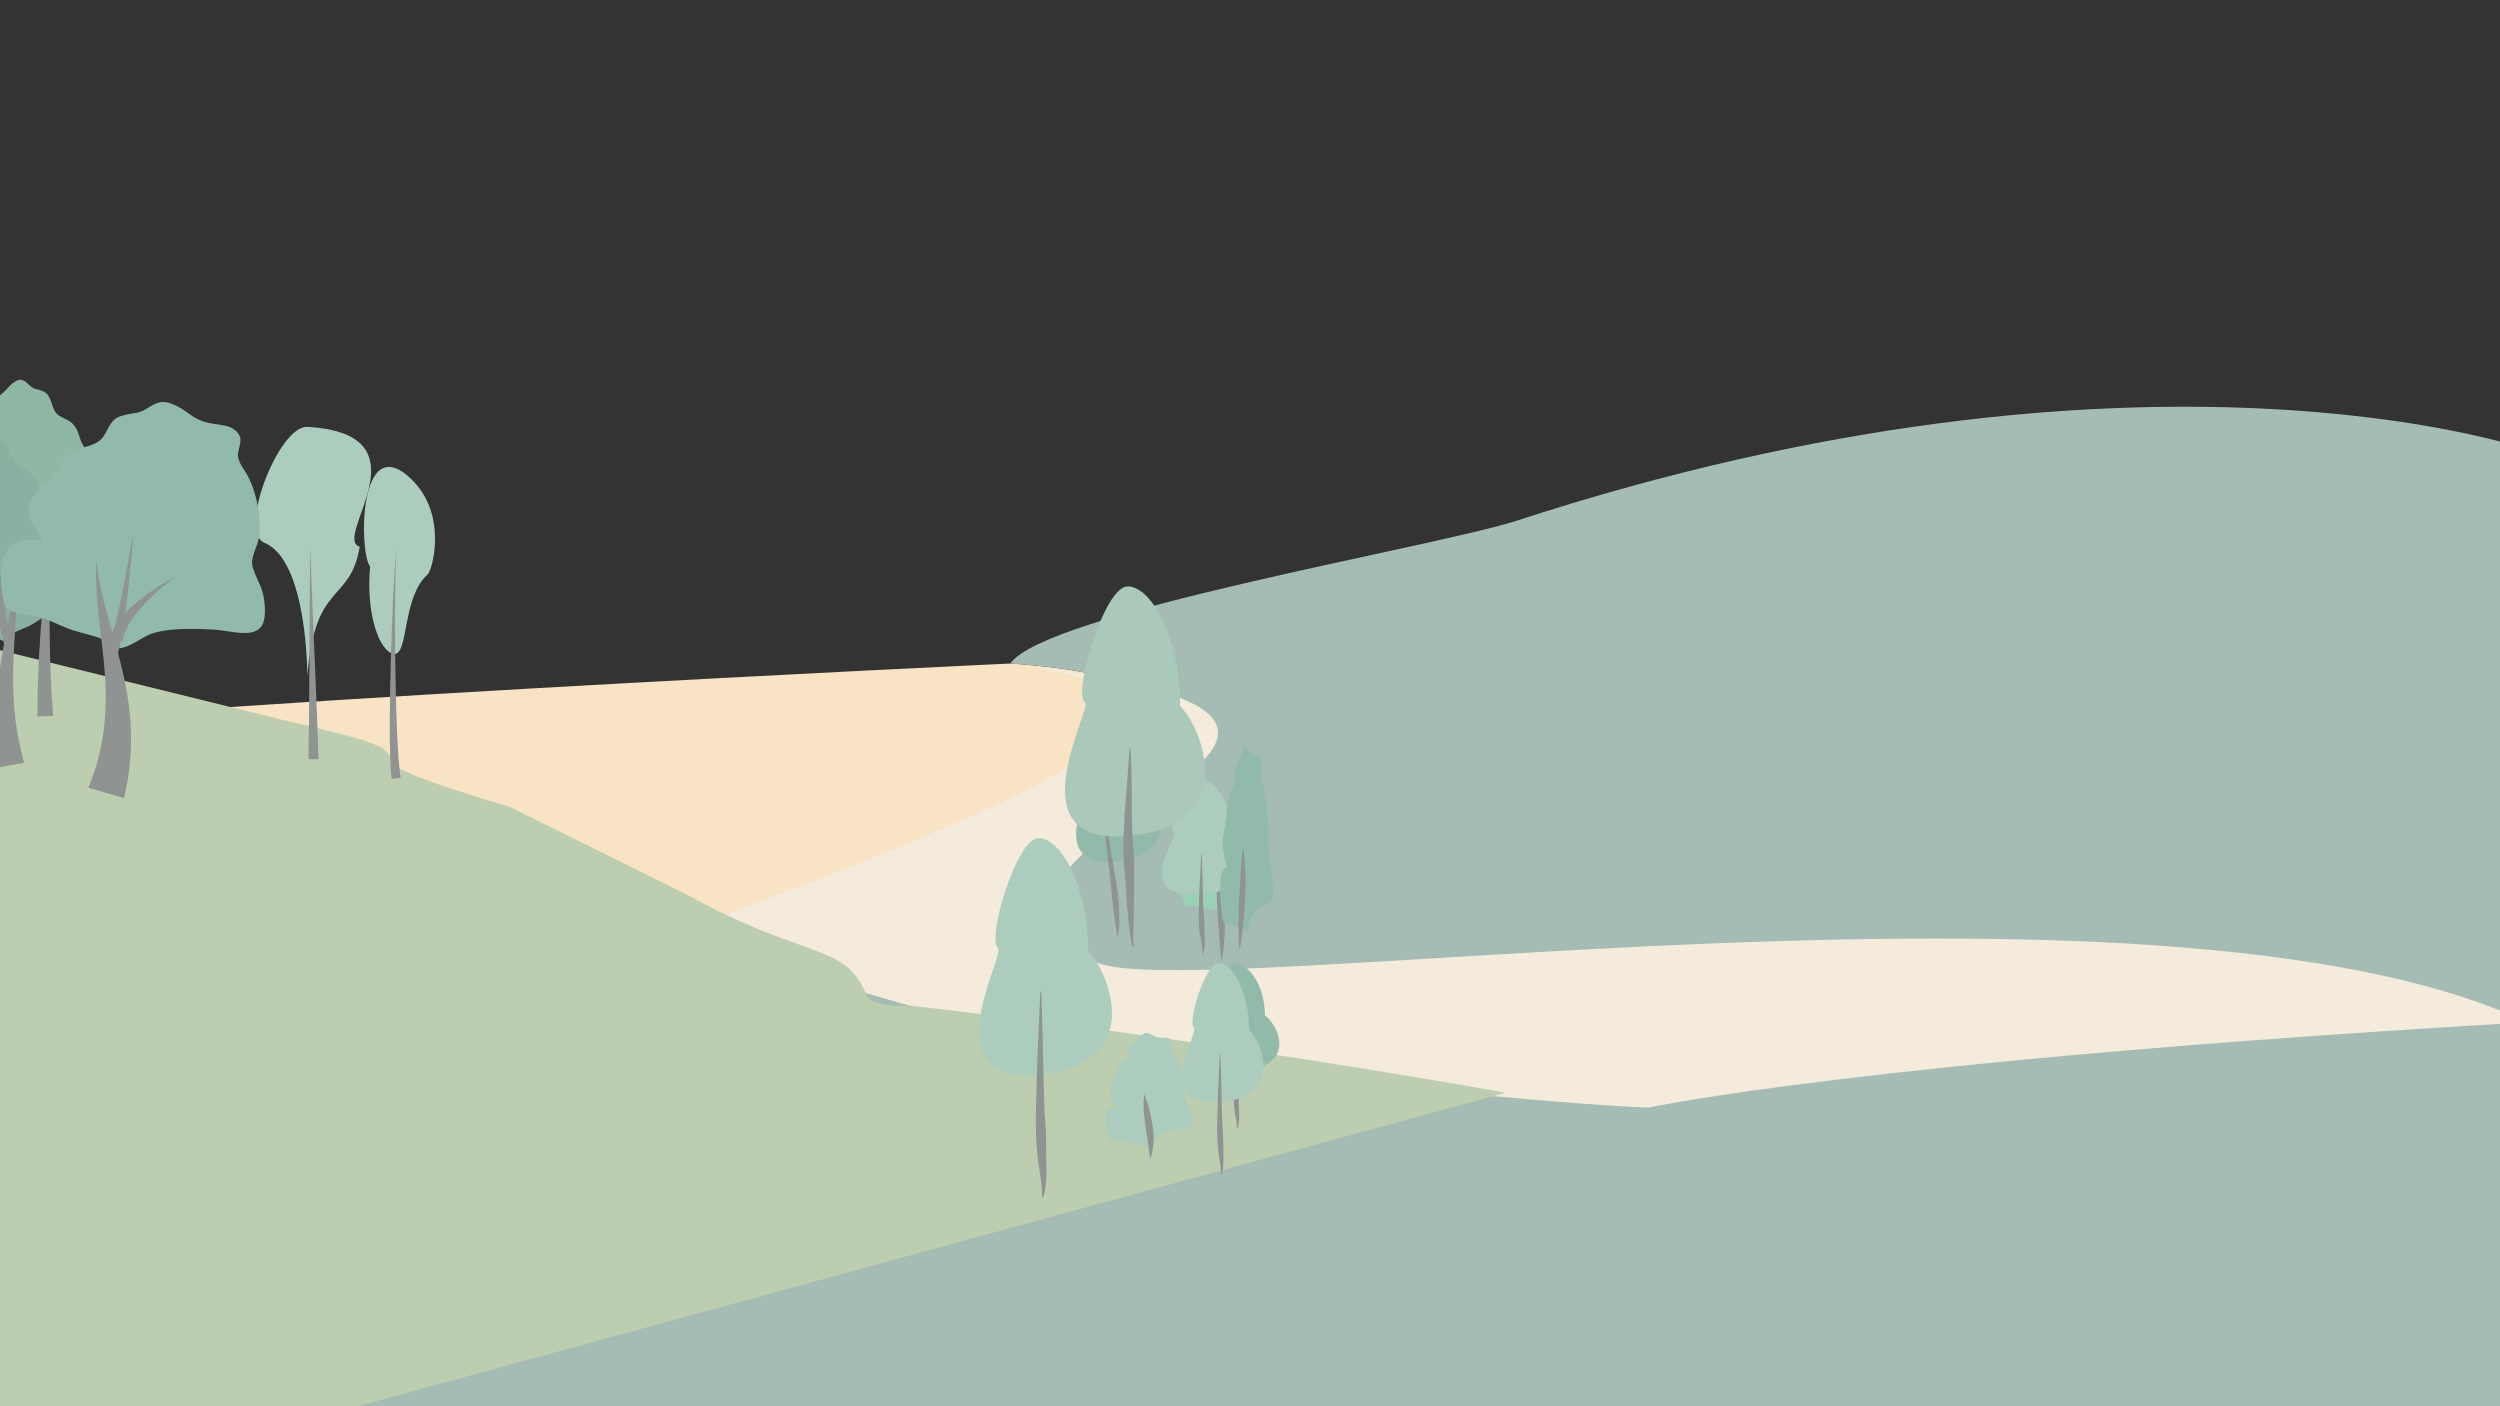 <?xml version="1.0" encoding="utf-8"?>
<!-- Generator: Adobe Illustrator 16.0.3, SVG Export Plug-In . SVG Version: 6.00 Build 0)  -->
<!DOCTYPE svg PUBLIC "-//W3C//DTD SVG 1.1//EN" "http://www.w3.org/Graphics/SVG/1.1/DTD/svg11.dtd">
<svg version="1.1" id="Layer_1" xmlns="http://www.w3.org/2000/svg" xmlns:xlink="http://www.w3.org/1999/xlink" x="0px" y="0px"
	 width="1920px" height="1080px" viewBox="0 0 1920 1080" enable-background="new 0 0 1920 1080" xml:space="preserve">
<rect x="0" y="0" width="1920" height="1080" fill="#333333" stroke="none"/>
<g id="Background_Hill_1">
	<g id="XMLID_4_">
		<path fill="#F8E3C5" d="M-102.613,945.45V567.286c187.029-25.642,878.585-57.69,878.585-57.69
			C1218.388,539.509,73.319,840.768-102.613,945.45z"/>
	</g>
	<g id="XMLID_5_">
		<path fill="#A4BCB3" d="M-102.613,1192.493V946.062v-0.455v-0.157c175.932-104.683,1321-405.941,878.585-435.854
			c25.773-38.46,320.105-88.486,386.572-108.971c483.236-158.101,778.1-55.554,778.1-55.554v847.422H-102.613L-102.613,1192.493z"/>
	</g>
	<g id="Foreground_RIver">
		<g id="River">
			<path fill="#F5EBDC" d="M459.075,738.42c306.159-111.435,534.153-199.979,316.897-228.824
				c398.629,48.062-95.834,133.87,64.534,228.824c69.202,35.284,816.63-87.22,1100.138,46.68
				c-512.604,29.913-674.403,65.524-674.403,65.524c-50.545-1.097-405.215-29.913-575.191-80.382
				C521.074,719.773,532.343,747.821,459.075,738.42z"/>
		</g>
		<g id="Trees_1_">
			<g id="XMLID_61_">
				<g>
					<path fill="#99D1B6" d="M953.229,622.066c1.894,1.925,0.832,5.131,1.25,7.49c0.644,2.783,2.524,4.271,3.8,6.836
						c2.738,5.144,4.405,11.543,5.05,17.533c0.215,3.411-0.858,6.617-0.214,9.824c0.846,2.988,2.954,5.771,3.989,8.979
						c0.846,2.782,2.311,8.556,0.846,11.325c-1.68,3.643-7.36,2.783-10.518,3.643c-4.419,1.064-10.101,2.578-13.686,5.771
						c-1.881,1.72-4.836,7.055-7.146,7.055c-3.585-3.206-7.776-1.925-12.209-3.001c-2.739-0.63-5.05-1.706-8.005-1.706
						c-4.836,0-6.502,1.501-7.991-4.065c-2.097-7.042-4.406-20.727,6.325-20.727c-3.8-5.35-6.541-8.979-3.8-15.379
						c1.062-2.577,2.525-4.707,3.156-7.285c0.644-2.977,0.644-5.13,2.525-7.913c1.905-2.554,4.646-3.617,5.896-5.978
						c1.679-3.002,0.846-7.489,3.8-9.62c2.312-1.909,3.346-1.5,5.252-4.064c2.108-2.988,3.145-4.271,6.729-2.988
						c3.157,1.295,4.432,3.219,7.992,3.219C948.796,621.015,951.321,619.925,953.229,622.066z"/>
				</g>
			</g>
			<g>
				<path fill="#8F9391" d="M938.05,738.447c0,0-0.191-1.272-0.418-3.495c-0.107-1.111-0.256-2.461-0.36-4.007
					c-0.11-1.548-0.25-3.295-0.438-5.179c-0.168-1.887-0.33-3.926-0.472-6.077c-0.109-2.146-0.363-4.436-0.505-6.787
					c-0.154-2.355-0.312-4.79-0.475-7.265c-0.177-2.475-0.303-4.99-0.437-7.507c-0.129-2.521-0.275-5.042-0.359-7.526
					c-0.102-2.481-0.17-4.936-0.222-7.309c-0.107-4.744-0.068-9.19,0.048-13.004c0.046-1.905,0.151-3.656,0.258-5.208
					c0.084-1.55,0.214-2.903,0.31-4.016c0.197-2.228,0.373-3.499,0.373-3.499s0.296,1.255,0.7,3.45
					c0.427,2.197,0.902,5.332,1.486,9.098c0.559,3.765,1.108,8.157,1.608,12.882c0.243,2.362,0.488,4.801,0.67,7.292
					c0.206,2.488,0.361,5.018,0.521,7.549c0.104,2.539,0.215,5.077,0.271,7.578c0.094,2.496,0.049,4.969,0.021,7.354
					c-0.049,2.391-0.052,4.684-0.219,6.887c-0.141,2.197-0.298,4.27-0.464,6.178c-0.097,0.952-0.151,1.869-0.271,2.731
					c-0.124,0.86-0.241,1.678-0.351,2.444c-0.207,1.535-0.445,2.872-0.627,3.975C938.326,737.19,938.05,738.447,938.05,738.447z"/>
			</g>
			<path fill="#ACCCBE" d="M901.668,639.521c3.956,2.038-34.085,50.906,20.013,47.278c54.096-3.627,34.113-39.487,24.517-45.882
				c0-24.385-13.435-42.424-24.517-42.424C910.598,598.495,895.941,636.572,901.668,639.521z"/>
			<g>
				<path fill="#8F9391" d="M922.976,655.77c0,0,0.197,4.809,0.405,12.021c0.121,3.604,0.229,7.812,0.3,12.319
					c0.051,2.252,0.063,4.585,0.146,6.944c0.087,2.358,0.176,4.755,0.265,7.15c0.11,2.394,0.18,4.789,0.327,7.142
					c0.227,2.345,0.418,4.647,0.542,6.881c0.103,2.232,0.168,4.394,0.154,6.449c0.003,0.503-0.01,1.045,0.007,1.495
					c0.022,0.502,0.044,0.996,0.065,1.481c0.035,0.961,0.07,1.89,0.104,2.781c0.043,0.907,0.061,1.777,0.055,2.623
					c0.006,0.837,0.006,1.638-0.052,2.396c-0.026,0.751-0.101,1.461-0.179,2.114c-0.069,0.65-0.166,1.248-0.292,1.784
					c-0.112,0.535-0.209,1.009-0.327,1.416c-0.133,0.404-0.248,0.745-0.35,1.02c-0.197,0.542-0.303,0.832-0.303,0.832l-0.396-0.094
					c0,0-0.001-0.302-0.003-0.869c0.003-0.278,0.006-0.621,0.01-1.023c-0.007-0.4-0.067-0.869-0.088-1.38
					c-0.015-0.511-0.081-1.078-0.171-1.693c-0.064-0.614-0.145-1.274-0.28-1.985c-0.201-1.414-0.549-3.011-0.865-4.779
					c-0.161-0.899-0.328-1.839-0.501-2.81c-0.067-0.482-0.137-0.973-0.208-1.469c-0.073-0.551-0.104-1.026-0.159-1.556
					c-0.211-2.068-0.351-4.261-0.463-6.527c-0.09-2.27-0.117-4.615-0.117-6.998c0.076-2.375,0.153-4.789,0.23-7.202
					c0.064-2.41,0.128-4.821,0.191-7.194c0.066-2.371,0.201-4.692,0.295-6.947c0.185-4.505,0.437-8.708,0.611-12.312
					c0.35-7.207,0.64-12.012,0.64-12.012L922.976,655.77z"/>
			</g>
			<path fill="#91BAAB" d="M835.803,601.053c3.956,2.604-34.085,65.036,20.014,60.404c54.095-4.635,34.112-50.451,24.516-58.619
				c0-31.152-13.434-54.199-24.516-54.199C844.732,548.639,830.076,597.286,835.803,601.053z"/>
			<g>
				<path fill="#8F9391" d="M848.367,615.434c0,0,0.093,1.642,0.255,4.514c0.119,1.428,0.263,3.161,0.428,5.148
					c0.222,1.985,0.427,4.229,0.751,6.664c0.159,1.219,0.324,2.487,0.495,3.801c0.193,1.312,0.394,2.668,0.598,4.062
					c0.436,2.783,0.858,5.722,1.365,8.756c0.98,6.07,2.121,12.535,3.239,19.019c0.56,3.244,1.119,6.49,1.67,9.686
					c0.544,3.201,1.091,6.354,1.449,9.438c0.401,3.074,0.63,6.075,0.764,8.93c0.046,1.42,0.091,2.801,0.135,4.137
					c0.033,1.314,0.065,2.585,0.097,3.805c0.085,2.461,0.075,4.763,0.015,6.803c-0.096,2.044-0.259,3.832-0.508,5.289
					c-0.221,1.46-0.525,2.586-0.741,3.343c-0.242,0.749-0.148,1.148-0.148,1.148L858,719.888c0,0,0-0.411,0-1.182
					c0-0.383-0.246-0.854-0.26-1.408c-0.041-0.556-0.171-1.186-0.231-1.894c-0.118-1.414-0.347-3.12-0.645-5.074
					c-0.256-1.959-0.679-4.16-1.031-6.606c-0.182-1.213-0.401-2.518-0.54-3.855c-0.146-1.313-0.308-2.671-0.464-4.067
					c-0.135-1.387-0.31-2.813-0.481-4.271c-0.152-1.462-0.312-2.955-0.471-4.475c-0.294-3.051-0.598-6.203-0.907-9.405
					c-0.315-3.209-0.695-6.469-1.071-9.729c-0.78-6.52-1.589-13.05-2.258-19.188c-0.339-3.066-0.648-6.038-0.88-8.86
					c-0.114-1.411-0.224-2.784-0.331-4.113c-0.084-1.33-0.166-2.614-0.244-3.85c-0.164-2.466-0.221-4.735-0.312-6.74
					c-0.032-2.014-0.07-3.768-0.062-5.207c0.061-2.876,0.094-4.52,0.094-4.52L848.367,615.434z"/>
			</g>
			<path fill="#ABC9BB" d="M833.193,539.38c6.491,4.419-55.935,110.469,32.841,102.599c88.774-7.872,55.984-85.693,40.233-99.563
				c0-52.916-22.047-92.062-40.233-92.062C847.847,450.353,823.795,532.98,833.193,539.38z"/>
			<g>
				<path fill="#8F9391" d="M868.209,574.638c0,0,0.117,2.392,0.322,6.573c0.088,2.091,0.194,4.631,0.316,7.543
					c0.073,2.921,0.155,6.216,0.244,9.812c0.114,3.604,0.113,7.485,0.139,11.604c0.014,4.104,0.028,8.432,0.044,12.909
					c0.044,4.46,0.027,9.066,0.265,13.73c0.116,2.334,0.143,4.685,0.359,7.043c0.172,2.359,0.391,4.726,0.523,7.092l0.201,3.549
					c0.09,1.183,0.146,2.366,0.188,3.548c0.059,1.182,0.097,2.36,0.103,3.538c0.01,1.178,0.055,2.351,0.027,3.521
					c-0.008,1.184-0.039,2.314-0.026,3.524c0.026,1.173,0.051,2.34,0.077,3.5c0.053,2.352,0.028,4.617,0.022,6.868
					c-0.029,4.491-0.022,8.822-0.114,12.93c-0.077,4.107-0.105,7.987-0.203,11.57c-0.071,3.581-0.136,6.863-0.194,9.772
					c-0.042,2.908-0.08,5.443-0.109,7.531c-0.016,2.088-0.012,3.729,0.017,4.841c0.029,1.116,0.044,1.712,0.044,1.712l-0.761,0.113
					c0,0-0.132-0.59-0.38-1.696c-0.231-1.108-0.555-2.74-0.864-4.822c-0.668-4.163-1.393-10.128-2.076-17.287
					c-0.369-3.579-0.66-7.459-0.994-11.561c-0.353-4.101-0.601-8.426-0.924-12.889c-0.154-2.222-0.311-4.479-0.47-6.766
					c-0.083-1.144-0.167-2.292-0.25-3.447c-0.12-1.158-0.241-2.323-0.362-3.492c-0.432-4.717-0.808-9.507-0.699-14.333
					c0.107-4.824,0.242-9.639,0.495-14.38c0.139-2.368,0.167-4.723,0.327-7.036c0.141-2.313,0.281-4.601,0.418-6.849
					c0.278-4.486,0.69-8.812,0.999-12.904c0.304-4.089,0.675-7.963,0.926-11.524c0.265-3.569,0.506-6.843,0.721-9.742
					c0.172-2.91,0.321-5.447,0.444-7.537c0.276-4.179,0.435-6.565,0.435-6.565L868.209,574.638z"/>
			</g>
			<g id="XMLID_62_">
				<g>
					<path fill="#91BAAB" d="M942.336,666.041c-2.487-9.178-4.285-15.405-2.487-26.409c0.688-4.4,1.658-8.077,2.081-12.479
						c0.406-5.127,0.406-8.804,1.649-13.578c1.244-4.401,3.05-6.229,3.879-10.256c1.094-5.149,0.547-12.853,2.478-16.505
						c1.525-3.303,2.214-2.575,3.457-6.978c1.385-5.128,2.072-7.328,4.418-5.128c2.072,2.201,2.901,5.502,5.246,5.502
						c1.658,0,3.324-1.849,4.567,1.827c1.243,3.301,0.556,8.803,0.82,12.83c0.423,4.775,1.657,7.351,2.495,11.752
						c1.791,8.803,2.893,19.807,3.314,30.062c0.143,5.877-0.555,11.379-0.148,16.881c0.556,5.128,1.939,9.902,2.628,15.404
						c0.556,4.775,1.517,14.68,0.556,19.434c-1.111,6.25-4.833,4.774-6.904,6.25c-2.91,1.826-6.64,4.4-8.984,9.902
						c-1.235,2.928-3.167,12.104-4.7,12.104c-2.346-5.502-5.106-3.301-7.999-5.149c-1.807-1.101-3.315-2.927-5.255-2.927
						c-3.175,0-4.286,2.574-5.247-6.977C936.816,689.501,935.291,666.041,942.336,666.041z"/>
				</g>
			</g>
			<g>
				<path fill="#8F9391" d="M951.93,730.442c0,0-0.136-1.26-0.283-3.457c-0.146-2.198-0.324-5.337-0.412-9.099
					c-0.118-3.762-0.144-8.146-0.063-12.84c0.087-4.693,0.271-9.697,0.536-14.696c0.115-2.492,0.208-4.983,0.354-7.436
					c0.126-2.452,0.292-4.864,0.463-7.199c0.094-1.168,0.161-2.315,0.272-3.438c0.11-1.124,0.205-2.224,0.245-3.292
					c0.096-2.141,0.243-4.163,0.385-6.032c0.264-3.74,0.589-6.865,0.841-9.057c0.25-2.191,0.447-3.448,0.447-3.448
					s0.198,1.245,0.451,3.432c0.254,2.188,0.586,5.316,0.854,9.083c0.146,1.883,0.294,3.925,0.394,6.086
					c0.143,2.163,0.105,4.434,0.115,6.787c-0.01,2.354-0.027,4.784-0.088,7.254c-0.045,2.472-0.132,4.98-0.223,7.486
					c-0.276,4.994-0.636,9.982-1.056,14.658c-0.195,2.338-0.466,4.594-0.671,6.736c-0.198,2.144-0.446,4.166-0.677,6.034
					c-0.442,3.736-0.918,6.847-1.272,9.021C952.185,729.202,951.93,730.442,951.93,730.442z"/>
			</g>
		</g>
	</g>
	<g id="Foreground_Hill_Left">
		<g id="XMLID_63_">
			<g>
				<path fill="#BCCEAF" d="M238.168,1089.933v0.712H-0.952L-0.966,499.14l218.128,53.773
					c73.984,17.094,82.103,20.641,83.048,32.051c0.243,8.547,90.694,34.429,90.694,34.429l136.499,67.604
					c90.923,50.383,120.991,36.851,137.4,75.667c2.921,11.752,32.518,9.63,32.518,9.63l0.028-0.2
					c239.836,27.236,459.11,67.136,459.11,67.136L238.168,1089.933z"/>
			</g>
		</g>
	</g>
	<g id="Foreground_Trees_Left">
		<path fill="#ACCCBE" d="M328.389,441.217c3.779-3.335,15.942-46.893-13.365-74.078c-39.777-36.896-39.46,57.322-30.79,67.956
			c-3.386,37.282,7.487,66.066,18.525,67.059C313.798,503.146,308.893,458.424,328.389,441.217z"/>
		<g>
			<path fill="#8F9391" d="M300.74,598.175c0,0-0.066-0.689-0.188-1.983c-0.102-1.311-0.351-3.159-0.484-5.644
				c-0.112-2.478-0.314-5.528-0.416-8.939c-0.066-3.398-0.215-7.238-0.241-11.412c-0.02-4.175-0.105-8.697-0.063-13.474
				c0.016-4.776,0.022-9.812,0.105-15.02c0.051-5.208,0.138-10.586,0.257-16.05c0.128-5.464,0.258-11.014,0.388-16.563
				c0.166-5.547,0.333-11.095,0.496-16.556c0.198-5.459,0.392-10.832,0.581-16.031c0.225-5.197,0.442-10.222,0.648-14.986
				c0.242-4.763,0.429-9.267,0.68-13.422c0.233-4.155,0.44-7.964,0.683-11.338c0.113-1.687,0.219-3.266,0.317-4.725
				c0.123-1.458,0.235-2.798,0.336-4.008c0.104-1.21,0.198-2.289,0.279-3.229c0.114-0.937,0.21-1.733,0.289-2.379
				c0.156-1.291,0.24-1.979,0.24-1.979s-0.056,0.691-0.162,1.987c-0.053,0.647-0.118,1.446-0.194,2.384
				c-0.044,0.941-0.095,2.023-0.152,3.234c-0.054,1.211-0.113,2.552-0.178,4.013c-0.041,1.461-0.084,3.042-0.131,4.731
				c-0.11,3.376-0.167,7.188-0.236,11.346c-0.087,4.157-0.097,8.664-0.15,13.427c-0.019,4.766-0.038,9.789-0.058,14.987
				c0.017,5.197,0.034,10.568,0.051,16.026c0.052,5.457,0.104,11,0.156,16.542c0.088,5.542,0.177,11.083,0.264,16.539
				c0.096,5.453,0.221,10.819,0.374,16.01c0.122,5.191,0.312,10.206,0.484,14.959c0.146,4.757,0.408,9.239,0.591,13.382
				c0.189,4.142,0.485,7.916,0.682,11.271c0.233,3.338,0.535,6.16,0.728,8.525c0.215,2.355,0.548,4.28,0.697,5.559
				c0.174,1.288,0.266,1.976,0.266,1.976L300.74,598.175z"/>
		</g>
		<path fill="#ACCCBE" d="M203.177,416.877c33.306,14.028,32.84,102.597,32.84,102.597c5.606-73.87,32.695-55.352,40.236-99.562
			c-21.86-6.594,54.959-86.659-40.236-92.062C214.302,326.616,182.324,408.094,203.177,416.877z"/>
		<g>
			<path fill="#8F9391" d="M236.864,583.081c0,0,0.043-2.542,0.12-6.989c0.065-4.445,0.215-10.808,0.268-18.416
				c0.065-7.618,0.142-16.506,0.224-26.027c0.055-9.531,0.113-19.697,0.171-29.863c0.122-20.336,0.244-40.673,0.334-55.926
				c0.05-3.813,0.096-7.311,0.137-10.408c0.057-3.1,0.051-5.797,0.144-8.024c0.168-4.446,0.264-6.985,0.264-6.985
				s0.024,2.542,0.067,6.988c0.013,2.221,0.146,4.921,0.236,8.017c0.106,3.095,0.226,6.587,0.356,10.396
				c0.63,15.237,1.47,35.554,2.31,55.871c0.422,10.16,0.845,20.321,1.241,29.846c0.369,9.534,0.714,18.435,1.009,26.062
				c0.309,7.637,0.458,13.981,0.604,18.43c0.134,4.447,0.211,6.987,0.211,6.987L236.864,583.081z"/>
		</g>
		<g id="Big_Tree_54_">
			<g id="XMLID_200_">
				<g>
					<path fill="#8FB7A4" d="M-16.211,311.702c-2.903,4.881-0.104,10.461-0.205,15.265c-0.369,5.78-3.391,9.84-4.967,15.581
						c-3.544,11.612-4.803,25.066-4.28,37.038c0.567,6.77,3.39,12.342,3.139,18.942c-0.702,6.308-3.754,12.985-4.763,19.839
						c-0.759,5.911-1.807,17.991,1.628,22.472c4.091,6.034,14.172,0.914,20.147,0.662c8.325-0.622,19.066-1.167,26.453,2.878
						c3.917,2.156,10.756,10.737,14.976,9.325c5.595-8.389,13.592-8.458,21.318-13.233c4.798-2.909,8.698-6.377,14.065-8.173
						c8.785-2.938,12.254-1.051,13.383-12.741c1.859-14.958,2.237-42.871-17.259-36.348c5.387-12.672,9.35-21.375,2.581-32.143
						c-2.621-4.336-5.902-7.591-7.766-12.181c-1.982-5.41-2.58-9.563-6.798-13.808c-4.157-3.822-9.432-4.221-12.381-8.004
						c-3.889-4.798-3.606-14.016-9.569-16.348c-4.735-2.326-6.52-0.868-10.677-4.69c-4.666-4.512-6.928-6.362-13.083-1.695
						c-5.375,4.405-7.132,8.903-13.623,11.075C-8.481,306.952-13.369,306.398-16.211,311.702z"/>
				</g>
			</g>
			<g>
				<path fill="#8F9391" d="M28.747,550.214c0,0,0.027-2.41,0.074-6.628c0.024-2.107,0.052-4.669,0.085-7.607
					c0.017-1.469,0.034-3.031,0.052-4.679c0.014-1.646,0.031-3.377,0.117-5.209c0.137-3.647,0.286-7.6,0.442-11.778
					c0.079-2.088,0.16-4.231,0.243-6.424c0.128-2.181,0.26-4.408,0.394-6.675c0.276-4.528,0.561-9.206,0.851-13.96
					c0.362-4.742,0.73-9.559,1.098-14.376c0.348-4.819,0.795-9.618,1.186-14.351c0.401-4.729,0.796-9.383,1.178-13.886
					c0.379-4.501,0.745-8.853,1.092-12.979c0.312-4.127,0.607-8.029,0.879-11.631c0.136-1.802,0.267-3.529,0.391-5.171
					c0.098-1.644,0.19-3.202,0.278-4.667c0.17-2.932,0.318-5.486,0.44-7.592c0.244-4.211,0.383-6.618,0.383-6.618
					s0.049,2.41,0.135,6.626c0.043,2.109,0.095,4.671,0.155,7.609c0.027,1.471,0.057,3.034,0.088,4.684
					c0.004,1.647,0.009,3.381,0.014,5.188c0.01,3.619,0.021,7.539,0.033,11.687c-0.023,4.145-0.048,8.515-0.073,13.036
					c-0.029,4.519-0.059,9.188-0.089,13.934c-0.019,4.741-0.089,9.562-0.06,14.372c0.01,4.81,0.02,9.62,0.029,14.354
					c0.083,4.728,0.164,9.379,0.242,13.882c0.043,2.249,0.086,4.46,0.128,6.625c0.087,2.154,0.173,4.263,0.257,6.315
					c0.166,4.1,0.323,7.975,0.468,11.552c0.054,1.781,0.172,3.511,0.288,5.156c0.11,1.645,0.215,3.203,0.313,4.669
					c0.197,2.932,0.368,5.486,0.51,7.59c0.282,4.208,0.444,6.613,0.444,6.613L28.747,550.214z"/>
			</g>
			<g>
				<path fill="#8F9391" d="M35.326,459.814c0,0-0.072-0.316-0.207-0.908c-0.128-0.604-0.348-1.438-0.569-2.589
					c-0.195-1.185-0.432-2.621-0.704-4.27c-0.202-1.586-0.43-3.375-0.678-5.326c-0.205-1.943-0.426-4.051-0.661-6.278
					c-0.201-2.226-0.413-4.571-0.632-6.999c-0.404-4.854-0.797-10.026-1.147-15.199c-1.41-20.691-2.289-41.387-2.289-41.387
					s2.359,20.587,5.242,41.08c0.717,5.122,1.478,10.235,2.224,15.02c0.389,2.387,0.766,4.694,1.123,6.881
					c0.388,2.176,0.755,4.233,1.094,6.132c0.377,1.879,0.724,3.603,1.03,5.129c0.342,1.445,0.64,2.705,0.886,3.742
					c0.279,1.054,0.575,1.927,0.741,2.5c0.177,0.581,0.271,0.891,0.271,0.891L35.326,459.814z"/>
			</g>
			<g>
				<path fill="#8F9391" d="M32.545,448.954c0,0-0.094-0.782-0.258-2.151c-0.041-0.342-0.086-0.721-0.136-1.133
					c-0.025-0.206-0.051-0.421-0.077-0.644c-0.044-0.192-0.089-0.392-0.136-0.597c-0.182-0.832-0.387-1.77-0.611-2.794
					c-0.331-1.065-0.689-2.222-1.067-3.442c-0.417-1.221-0.964-2.481-1.474-3.811c-0.569-1.307-1.22-2.639-1.856-4.009
					c-0.722-1.328-1.412-2.708-2.187-4.047c-0.799-1.323-1.545-2.688-2.396-3.959c-0.82-1.293-1.644-2.56-2.491-3.752
					c-0.818-1.215-1.666-2.351-2.462-3.435c-0.792-1.089-1.593-2.076-2.308-3.014c-2.93-3.685-5.088-5.988-5.088-5.988
					s2.451,1.982,5.888,5.258c0.841,0.836,1.782,1.717,2.727,2.697c0.949,0.978,1.96,2.001,2.955,3.111
					c1.021,1.087,2.032,2.251,3.047,3.45c1.045,1.175,2,2.459,3.008,3.707c0.987,1.265,1.899,2.592,2.84,3.873
					c0.864,1.335,1.74,2.641,2.536,3.943c0.742,1.338,1.511,2.609,2.15,3.874c0.605,1.287,1.193,2.493,1.707,3.646
					c0.451,1.234,0.865,2.368,1.231,3.372c0.09,0.253,0.177,0.499,0.261,0.734c0.057,0.217,0.112,0.426,0.165,0.627
					c0.105,0.402,0.202,0.771,0.29,1.104c0.351,1.333,0.55,2.095,0.55,2.095L32.545,448.954z"/>
			</g>
		</g>
		<g id="Big_Tree_53_">
			<g id="XMLID_199_">
				<g>
					<path fill="#8BAFA0" d="M53.191,458.021c1.859-14.959,2.237-42.871-17.259-36.348c5.387-12.672,9.35-21.375,2.581-32.143
						c-2.62-4.336-5.902-7.591-7.766-12.181c-1.982-5.41-2.581-9.563-6.799-13.808c-4.157-3.822-9.432-4.221-12.381-8.004
						c-3.889-4.798-3.606-14.016-9.568-16.348c-4.735-2.326-6.521-0.868-10.678-4.69c-4.666-4.512-6.928-6.362-13.083-1.696
						c-5.376,4.405-7.132,8.903-13.623,11.075c-4.587,1.535-9.476,0.981-12.318,6.285c-2.903,4.881-0.104,10.461-0.205,15.265
						c-0.369,5.78-3.39,9.84-4.967,15.582c-3.544,11.612-4.803,25.066-4.279,37.038c0.567,6.771,3.389,12.342,3.138,18.942
						c-0.702,6.308-3.754,12.985-4.762,19.84c-0.759,5.91-1.807,17.991,1.627,22.472c4.091,6.034,14.173,0.914,20.147,0.661
						c8.325-0.622,19.066-1.166,26.453,2.878c3.917,2.156,10.755,10.737,14.976,9.325c5.595-8.389,13.591-8.458,21.318-13.232
						c4.798-2.908,8.698-6.377,14.065-8.173C48.593,467.823,52.062,469.712,53.191,458.021z"/>
				</g>
			</g>
			<g>
				<path fill="#8F9391" d="M-1.044,589.325c0,0-0.274-2.396-0.752-6.585c-0.22-2.128-0.587-4.541-0.768-7.722
					c-0.11-1.548-0.228-3.194-0.351-4.932c-0.061-0.866-0.123-1.754-0.186-2.663c-0.078-0.912-0.118-1.835-0.127-2.768
					c-0.043-1.87-0.089-3.817-0.136-5.834c-0.05-2.014-0.114-4.09-0.034-6.229c0.045-2.134,0.091-4.325,0.138-6.565
					c0.018-2.237,0.244-4.516,0.361-6.83c0.213-4.636,0.762-9.383,1.228-14.198c0.62-4.793,1.195-9.663,2.004-14.47
					c0.723-4.829,1.617-9.6,2.453-14.3c0.897-4.67,1.78-9.266,2.635-13.713c0.853-4.431,1.677-8.714,2.458-12.774
					c0.719-4.061,1.469-7.901,2.012-11.456c0.288-1.779,0.563-3.483,0.826-5.104c0.25-1.623,0.438-3.167,0.642-4.618
					c0.397-2.901,0.754-5.436,0.938-7.53c0.431-4.193,0.678-6.59,0.678-6.59s0.062,2.409,0.172,6.628
					c0.087,2.114,0.057,4.677,0.035,7.623c-0.016,1.472-0.005,3.043-0.046,4.694c-0.053,1.652-0.108,3.39-0.167,5.201
					c-0.084,3.634-0.336,7.546-0.532,11.703c-0.255,4.14-0.525,8.507-0.804,13.023c-0.277,4.5-0.563,9.15-0.854,13.876
					c-0.225,4.71-0.497,9.49-0.591,14.249c-0.185,4.763-0.128,9.503-0.132,14.157c0.152,4.648,0.208,9.212,0.575,13.6
					c0.173,2.193,0.23,4.353,0.488,6.452c0.227,2.096,0.448,4.146,0.664,6.144c0.179,1.996,0.492,3.923,0.781,5.785
					c0.284,1.858,0.558,3.655,0.821,5.38c0.12,0.867,0.265,1.701,0.44,2.497c0.162,0.803,0.32,1.586,0.475,2.351
					c0.306,1.523,0.596,2.97,0.869,4.327c0.473,2.649,1.203,5.236,1.679,7.258c1.012,4.096,1.589,6.436,1.589,6.436L-1.044,589.325z
					"/>
			</g>
			<g>
				<path fill="#8F9391" d="M3.825,498.274c0,0-0.072-0.316-0.207-0.908c-0.128-0.604-0.348-1.438-0.569-2.589
					c-0.195-1.185-0.432-2.621-0.704-4.27c-0.202-1.585-0.43-3.375-0.678-5.326c-0.205-1.943-0.427-4.051-0.661-6.278
					c-0.201-2.226-0.413-4.571-0.632-6.999c-0.404-4.854-0.797-10.026-1.147-15.199c-1.41-20.692-2.288-41.387-2.288-41.387
					s2.359,20.587,5.241,41.079c0.717,5.122,1.478,10.236,2.224,15.021c0.39,2.387,0.766,4.693,1.123,6.881
					c0.389,2.176,0.755,4.233,1.094,6.132c0.378,1.879,0.724,3.603,1.031,5.129c0.342,1.445,0.64,2.705,0.886,3.743
					c0.279,1.055,0.575,1.927,0.741,2.5c0.177,0.58,0.271,0.891,0.271,0.891L3.825,498.274z"/>
			</g>
			<g>
				<path fill="#8F9391" d="M1.045,487.414c0,0-0.094-0.782-0.258-2.151c-0.041-0.342-0.086-0.721-0.136-1.133
					c-0.024-0.206-0.05-0.421-0.077-0.643c-0.043-0.192-0.089-0.392-0.135-0.598c-0.182-0.832-0.388-1.77-0.611-2.794
					c-0.331-1.065-0.689-2.222-1.068-3.442c-0.417-1.221-0.964-2.481-1.474-3.811c-0.569-1.307-1.22-2.639-1.856-4.009
					c-0.722-1.328-1.412-2.708-2.187-4.047c-0.799-1.323-1.544-2.688-2.396-3.96c-0.82-1.292-1.644-2.56-2.491-3.752
					c-0.819-1.215-1.666-2.351-2.463-3.436c-0.792-1.088-1.593-2.076-2.307-3.014c-2.93-3.685-5.088-5.988-5.088-5.988
					s2.451,1.982,5.888,5.259c0.841,0.835,1.782,1.716,2.727,2.696c0.949,0.978,1.96,2.002,2.955,3.111
					c1.021,1.087,2.032,2.251,3.048,3.45c1.045,1.175,1.999,2.459,3.008,3.707c0.987,1.265,1.899,2.592,2.84,3.873
					c0.864,1.335,1.74,2.641,2.536,3.943c0.742,1.338,1.511,2.609,2.15,3.874c0.605,1.287,1.193,2.493,1.708,3.646
					c0.451,1.234,0.864,2.368,1.231,3.371c0.09,0.254,0.177,0.499,0.261,0.735c0.057,0.217,0.112,0.426,0.165,0.627
					c0.105,0.402,0.203,0.771,0.29,1.104c0.35,1.334,0.55,2.096,0.55,2.096L1.045,487.414z"/>
			</g>
		</g>
		<g id="Big_Tree_52_">
			<g id="XMLID_197_">
				<g>
					<path fill="#91BAAB" d="M2.14,457.909c-3.321-17.441-3.995-49.986,30.824-42.38c-9.62-14.775-16.698-24.922-4.609-37.479
						c4.68-5.056,10.542-8.852,13.87-14.203c3.539-6.309,4.608-11.15,12.141-16.1c7.424-4.457,16.845-4.921,22.112-9.332
						c6.945-5.595,6.441-16.342,17.088-19.061c8.457-2.711,11.645-1.012,19.069-5.469c8.332-5.261,12.372-7.418,23.366-1.977
						c9.601,5.137,12.737,10.38,24.329,12.913c8.193,1.79,16.923,1.144,21.999,7.328c5.185,5.691,0.185,12.197,0.365,17.798
						c0.659,6.739,6.055,11.474,8.871,18.167c6.329,13.54,8.577,29.227,7.643,43.186c-1.013,7.895-6.053,14.392-5.605,22.086
						c1.253,7.355,6.706,15.142,8.505,23.133c1.356,6.892,3.228,20.978-2.907,26.201c-7.307,7.035-25.311,1.066-35.98,0.771
						c-14.868-0.727-34.05-1.36-47.243,3.355c-6.996,2.515-19.208,12.521-26.746,10.873c-9.993-9.781-24.273-9.86-38.073-15.429
						c-8.569-3.392-15.534-7.437-25.119-9.529C10.352,469.337,4.155,471.54,2.14,457.909z"/>
				</g>
			</g>
			<g>
				<path fill="#8F9391" d="M67.915,604.917c0,0,0.253-0.662,0.727-1.902c0.237-0.62,0.529-1.385,0.872-2.283
					c0.172-0.45,0.356-0.934,0.553-1.448c0.201-0.521,0.412-1.072,0.58-1.574c0.368-1.048,0.775-2.208,1.219-3.472
					c0.219-0.641,0.466-1.279,0.69-1.992c0.222-0.717,0.452-1.46,0.69-2.228c0.989-3.066,1.955-6.565,2.921-10.42
					c0.933-3.857,1.86-8.072,2.59-12.592c0.807-4.511,1.332-9.329,1.81-14.354c0.384-5.03,0.638-10.273,0.657-15.646
					c0.002-5.372-0.166-10.869-0.498-16.396c-0.691-11.058-1.985-22.233-3.229-32.784c-1.254-10.548-2.365-20.479-2.98-29.01
					c-0.321-4.266-0.509-8.183-0.632-11.649c-0.092-3.471-0.143-6.49-0.103-8.978c-0.008-2.484,0.091-4.437,0.129-5.764
					c0.044-1.326,0.068-2.033,0.068-2.033s0.087,0.702,0.252,2.021c0.17,1.316,0.378,3.248,0.774,5.689
					c0.349,2.444,0.87,5.399,1.499,8.772c0.66,3.371,1.45,7.158,2.424,11.266c1.923,8.223,4.54,17.709,7.434,27.928
					c2.883,10.219,5.97,21.214,8.502,32.52c1.251,5.656,2.348,11.388,3.253,17.097c0.889,5.714,1.522,11.411,1.975,16.97
					c0.358,5.562,0.62,10.983,0.529,16.142c-0.013,5.16-0.292,10.05-0.65,14.562c-0.392,4.506-0.858,8.644-1.417,12.283
					c-0.132,0.913-0.259,1.797-0.382,2.649c-0.127,0.855-0.3,1.708-0.44,2.514c-0.297,1.622-0.569,3.111-0.815,4.456
					c-0.124,0.699-0.245,1.27-0.358,1.804c-0.113,0.54-0.22,1.046-0.318,1.518c-0.198,0.941-0.366,1.743-0.503,2.394
					c-0.272,1.3-0.418,1.991-0.418,1.991L67.915,604.917z"/>
			</g>
			<g>
				<path fill="#8F9391" d="M81.304,502.128c0,0,0.171-0.341,0.492-0.979c0.382-0.719,0.625-1.37,1.093-2.465
					c0.22-0.586,0.464-1.234,0.729-1.94c0.248-0.731,0.516-1.522,0.802-2.367c0.549-1.715,1.141-3.675,1.753-5.839
					c0.604-2.169,1.233-4.536,1.869-7.055c0.629-2.521,1.275-5.19,1.917-7.963c1.283-5.544,2.563-11.491,3.788-17.458
					c4.904-23.866,8.872-47.968,8.872-47.968s-1.837,24.34-4.641,48.646c-0.7,6.077-1.458,12.151-2.259,17.85
					c-0.4,2.849-0.815,5.604-1.229,8.216c-0.42,2.614-0.851,5.087-1.275,7.374c-0.435,2.287-0.873,4.391-1.295,6.263
					c-0.229,0.939-0.443,1.819-0.641,2.633c-0.229,0.822-0.439,1.58-0.629,2.263c-0.442,1.412-0.889,2.744-1.136,3.312
					c-0.264,0.664-0.404,1.02-0.404,1.02L81.304,502.128z"/>
			</g>
			<g>
				<path fill="#8F9391" d="M84.351,490.213c0,0,0.083-0.257,0.241-0.739c0.078-0.24,0.175-0.538,0.289-0.888
					c0.057-0.174,0.118-0.362,0.183-0.562c0.093-0.242,0.192-0.499,0.296-0.771c0.217-0.543,0.458-1.145,0.719-1.8
					c0.271-0.627,0.589-1.217,0.917-1.893c0.316-0.675,0.71-1.345,1.123-2.049c0.403-0.713,0.843-1.444,1.342-2.169
					c0.484-0.737,0.988-1.504,1.558-2.247c0.555-0.757,1.128-1.537,1.761-2.29c0.616-0.771,1.257-1.549,1.945-2.307
					c0.67-0.777,1.375-1.545,2.11-2.302c1.447-1.538,3.01-3.037,4.62-4.521c1.612-1.479,3.292-2.917,4.994-4.317
					c6.829-5.575,14.103-10.381,19.677-13.744c5.569-3.375,9.427-5.334,9.427-5.334s-3.537,2.498-8.524,6.608
					c-4.991,4.096-11.417,9.843-17.149,16.104c-1.425,1.569-2.816,3.162-4.122,4.766c-1.302,1.606-2.547,3.205-3.659,4.797
					c-0.57,0.788-1.105,1.573-1.601,2.355c-0.519,0.77-0.983,1.541-1.424,2.293c-0.462,0.743-0.853,1.487-1.232,2.202
					c-0.399,0.709-0.722,1.411-1.033,2.081c-0.331,0.665-0.599,1.312-0.834,1.928c-0.248,0.613-0.487,1.191-0.646,1.743
					c-0.168,0.542-0.364,1.072-0.479,1.514c-0.1,0.423-0.192,0.812-0.275,1.163c-0.044,0.176-0.085,0.343-0.125,0.5
					c-0.036,0.208-0.069,0.402-0.1,0.583c-0.062,0.362-0.115,0.67-0.158,0.92c-0.085,0.499-0.131,0.766-0.131,0.766L84.351,490.213z
					"/>
			</g>
		</g>
	</g>
</g>
<g id="Foreground_hill_Trees">
	<g id="_x33_">
		<g id="XMLID_192_">
			<g>
				<path fill="#ACCCBE" d="M913.788,851.681c0.91,2.919,2.486,8.999,0.91,11.933c-1.82,3.824-7.933,2.933-11.328,3.824
					c-4.754,1.135-10.866,2.701-14.71,6.079c-2.038,1.812-5.202,7.434-7.702,7.434c-3.844-3.379-8.367-2.027-13.121-3.148
					c-2.948-0.676-5.433-1.798-8.612-1.798c-5.201,0-7.008,1.567-8.598-4.283c-2.269-7.432-4.754-21.85,6.792-21.85
					c-4.075-5.621-7.022-9.459-4.075-16.215c1.127-2.703,2.717-4.946,3.396-7.648c0.679-3.162,0.679-5.405,2.716-8.337
					c2.038-2.703,4.985-3.824,6.343-6.311c1.807-3.148,0.896-7.878,4.075-10.136c2.486-2.025,3.613-1.566,5.65-4.27
					c2.269-3.162,3.396-4.514,7.253-3.162c3.396,1.352,4.754,3.378,8.598,3.378c2.717,0,5.433-1.121,7.471,1.135
					c2.038,2.027,0.91,5.405,1.358,7.878c0.679,2.934,2.716,4.5,4.075,7.202c2.946,5.405,4.754,12.162,5.433,18.473
					c0.231,3.607-0.91,6.985-0.231,10.363C910.393,845.37,912.661,848.303,913.788,851.681z"/>
			</g>
		</g>
		<g>
			<path fill="#8F9391" d="M883.225,889.974c0,0-0.145-0.804-0.289-2.196c-0.053-0.699-0.177-1.543-0.297-2.48
				c-0.106-0.939-0.22-1.988-0.387-3.145c-0.127-1.149-0.303-2.391-0.485-3.696c-0.146-1.305-0.4-2.681-0.571-4.099
				c-0.233-1.423-0.424-2.887-0.658-4.382c-0.221-1.497-0.445-3.019-0.669-4.54c-0.899-6.101-1.597-12.354-1.602-17.134
				c-0.023-2.383,0.097-4.386,0.252-5.787c0.145-1.398,0.29-2.198,0.29-2.198s0.325,0.754,0.78,2.071
				c0.466,1.318,1.099,3.191,1.783,5.445c0.675,2.253,1.421,4.892,2.097,7.748c0.337,1.433,0.677,2.912,0.961,4.438
				c0.313,1.516,0.547,3.083,0.799,4.644c0.195,1.576,0.416,3.146,0.521,4.717c0.151,1.561,0.186,3.117,0.221,4.615
				c-0.016,1.509-0.017,2.959-0.145,4.343c-0.062,0.688-0.122,1.359-0.181,2.007c-0.081,0.647-0.176,1.272-0.271,1.869
				c-0.174,1.19-0.416,2.288-0.662,3.249c-0.222,0.966-0.478,1.778-0.714,2.437C883.547,889.224,883.225,889.974,883.225,889.974z"
				/>
		</g>
		<path fill="#91BAAB" d="M929.252,778.565c3.752,1.933-32.333,48.291,18.984,44.85c51.315-3.439,32.36-37.459,23.257-43.523
			c0-23.133-12.743-40.245-23.257-40.245S923.819,775.768,929.252,778.565z"/>
		<g>
			<path fill="#8F9391" d="M949.464,793.979c0,0,0.188,4.562,0.385,11.401c0.114,3.421,0.218,7.412,0.284,11.688
				c0.047,2.137,0.061,4.35,0.139,6.589c0.084,2.236,0.168,4.51,0.253,6.783c0.104,2.271,0.169,4.543,0.31,6.773
				c0.214,2.223,0.396,4.409,0.514,6.526c0.097,2.119,0.16,4.168,0.146,6.118c0.003,0.478-0.009,0.991,0.007,1.419
				c0.021,0.476,0.042,0.943,0.062,1.404c0.034,0.912,0.067,1.793,0.1,2.639c0.041,0.861,0.058,1.688,0.052,2.488
				c0.005,0.794,0.006,1.554-0.049,2.272c-0.026,0.712-0.096,1.386-0.171,2.006c-0.065,0.618-0.157,1.183-0.276,1.692
				c-0.186,1.018-0.441,1.792-0.643,2.31c-0.188,0.516-0.287,0.789-0.287,0.789l-0.377-0.088c0,0-0.001-0.287-0.003-0.825
				c0.002-0.264,0.006-0.589,0.009-0.971c-0.006-0.381-0.063-0.824-0.083-1.311c-0.014-0.483-0.077-1.021-0.163-1.606
				c-0.061-0.582-0.137-1.209-0.265-1.883c-0.191-1.342-0.521-2.855-0.82-4.533c-0.152-0.854-0.312-1.744-0.477-2.666
				c-0.064-0.456-0.13-0.921-0.196-1.394c-0.07-0.521-0.1-0.974-0.151-1.475c-0.2-1.964-0.333-4.042-0.438-6.193
				c-0.085-2.151-0.112-4.378-0.111-6.638c0.072-2.254,0.145-4.543,0.218-6.833c0.062-2.286,0.122-4.573,0.182-6.824
				c0.063-2.249,0.191-4.453,0.279-6.591c0.177-4.272,0.415-8.261,0.581-11.679c0.331-6.838,0.606-11.396,0.606-11.396
				L949.464,793.979z"/>
		</g>
	</g>
	<g id="_x32_">
		<path fill="#ACCCBE" d="M917.028,789.367c3.752,2.469-32.333,61.693,18.983,57.299c51.316-4.396,32.361-47.856,23.256-55.604
			c0-29.553-12.742-51.415-23.256-51.415C925.499,739.646,911.595,785.794,917.028,789.367z"/>
		<g>
			<path fill="#8F9391" d="M937.265,809.058c0,0,0.218,5.824,0.449,14.56c0.132,4.367,0.258,9.463,0.341,14.922
				c0.057,2.728,0.078,5.552,0.166,8.413c0.092,2.858,0.187,5.764,0.28,8.669c0.115,2.903,0.191,5.808,0.343,8.662
				c0.229,2.848,0.421,5.646,0.541,8.358c0.097,2.714,0.156,5.337,0.128,7.83c0,0.614-0.015,1.261-0.002,1.823
				c0.019,0.608,0.036,1.207,0.055,1.796c0.025,1.168,0.051,2.297,0.074,3.381c0.034,1.1,0.041,2.15,0.025,3.166
				c-0.005,1.009-0.011,1.971-0.078,2.878c-0.037,0.903-0.115,1.755-0.199,2.538c-0.075,0.782-0.176,1.499-0.304,2.146
				c-0.114,0.646-0.217,1.217-0.334,1.711c-0.134,0.493-0.25,0.909-0.354,1.243c-0.2,0.666-0.308,1.021-0.308,1.021l-0.43-0.078
				c0,0-0.007-0.365-0.021-1.053c-0.003-0.338-0.006-0.756-0.01-1.246c-0.016-0.489-0.081-1.056-0.108-1.681
				c-0.021-0.624-0.097-1.316-0.191-2.07c-0.069-0.751-0.156-1.56-0.295-2.429c-0.209-1.731-0.563-3.688-0.878-5.843
				c-0.16-1.093-0.327-2.229-0.5-3.406c-0.068-0.585-0.136-1.18-0.206-1.784c-0.07-0.647-0.104-1.237-0.158-1.873
				c-0.214-2.506-0.35-5.155-0.457-7.896c-0.083-2.742-0.099-5.579-0.084-8.458c0.084-2.874,0.169-5.794,0.254-8.714
				c0.07-2.918,0.141-5.835,0.209-8.705c0.073-2.87,0.21-5.687,0.309-8.416c0.11-2.729,0.218-5.365,0.318-7.866
				c0.113-2.501,0.22-4.866,0.318-7.049c0.365-8.73,0.671-14.552,0.67-14.552L937.265,809.058z"/>
		</g>
	</g>
	<g id="_x31_">
		<path fill="#ACCCBE" d="M766.5,728.16c6.158,4.192-53.06,104.791,31.153,97.325c84.213-7.467,53.107-81.289,38.168-94.446
			c0-50.197-20.915-87.332-38.168-87.332S757.585,722.091,766.5,728.16z"/>
		<g>
			<path fill="#8F9391" d="M799.717,761.606c0,0,0.083,2.473,0.23,6.8c0.126,4.327,0.307,10.509,0.522,17.927
				c0.1,3.708,0.206,7.727,0.319,11.977c0.09,4.249,0.185,8.73,0.284,13.366c0.094,4.635,0.191,9.424,0.291,14.29
				c0.141,4.857,0.282,9.791,0.426,14.727c0.192,4.932,0.319,9.864,0.572,14.714c0.377,4.838,0.696,9.596,0.894,14.203
				c0.157,4.608,0.253,9.065,0.205,13.303c0,1.044-0.026,2.139-0.006,3.1c0.029,1.032,0.058,2.049,0.086,3.049
				c0.041,1.985,0.08,3.903,0.118,5.745c0.054,1.865,0.062,3.651,0.034,5.374c-0.012,1.711-0.022,3.344-0.136,4.886
				c-0.062,1.531-0.192,2.976-0.333,4.306c-0.074,0.663-0.146,1.299-0.215,1.907c-0.088,0.606-0.2,1.187-0.291,1.733
				c-0.188,1.097-0.359,2.066-0.555,2.905c-0.222,0.838-0.414,1.545-0.585,2.113c-0.332,1.132-0.509,1.734-0.509,1.734l-0.72-0.127
				c0,0-0.014-0.622-0.04-1.787c-0.019-0.579-0.021-1.29-0.021-2.116c-0.028-0.832-0.137-1.794-0.185-2.856
				c-0.036-0.533-0.058-1.09-0.109-1.677c-0.067-0.587-0.138-1.202-0.212-1.843c-0.116-1.276-0.26-2.653-0.491-4.132
				c-0.348-2.942-0.933-6.27-1.454-9.934c-0.265-1.854-0.541-3.786-0.826-5.785c-0.111-0.994-0.225-2.005-0.34-3.031
				c-0.114-1.099-0.171-2.102-0.262-3.18c-0.354-4.256-0.579-8.754-0.753-13.41c-0.137-4.655-0.16-9.473-0.132-14.36
				c0.14-4.882,0.282-9.839,0.425-14.798c0.104-4.953,0.208-9.907,0.31-14.784c0.099-4.875,0.352-9.657,0.524-14.293
				c0.396-9.27,0.769-17.918,1.087-25.333c0.325-7.414,0.596-13.595,0.786-17.919c0.21-4.324,0.331-6.797,0.331-6.797
				L799.717,761.606z"/>
		</g>
	</g>
</g>
</svg>
